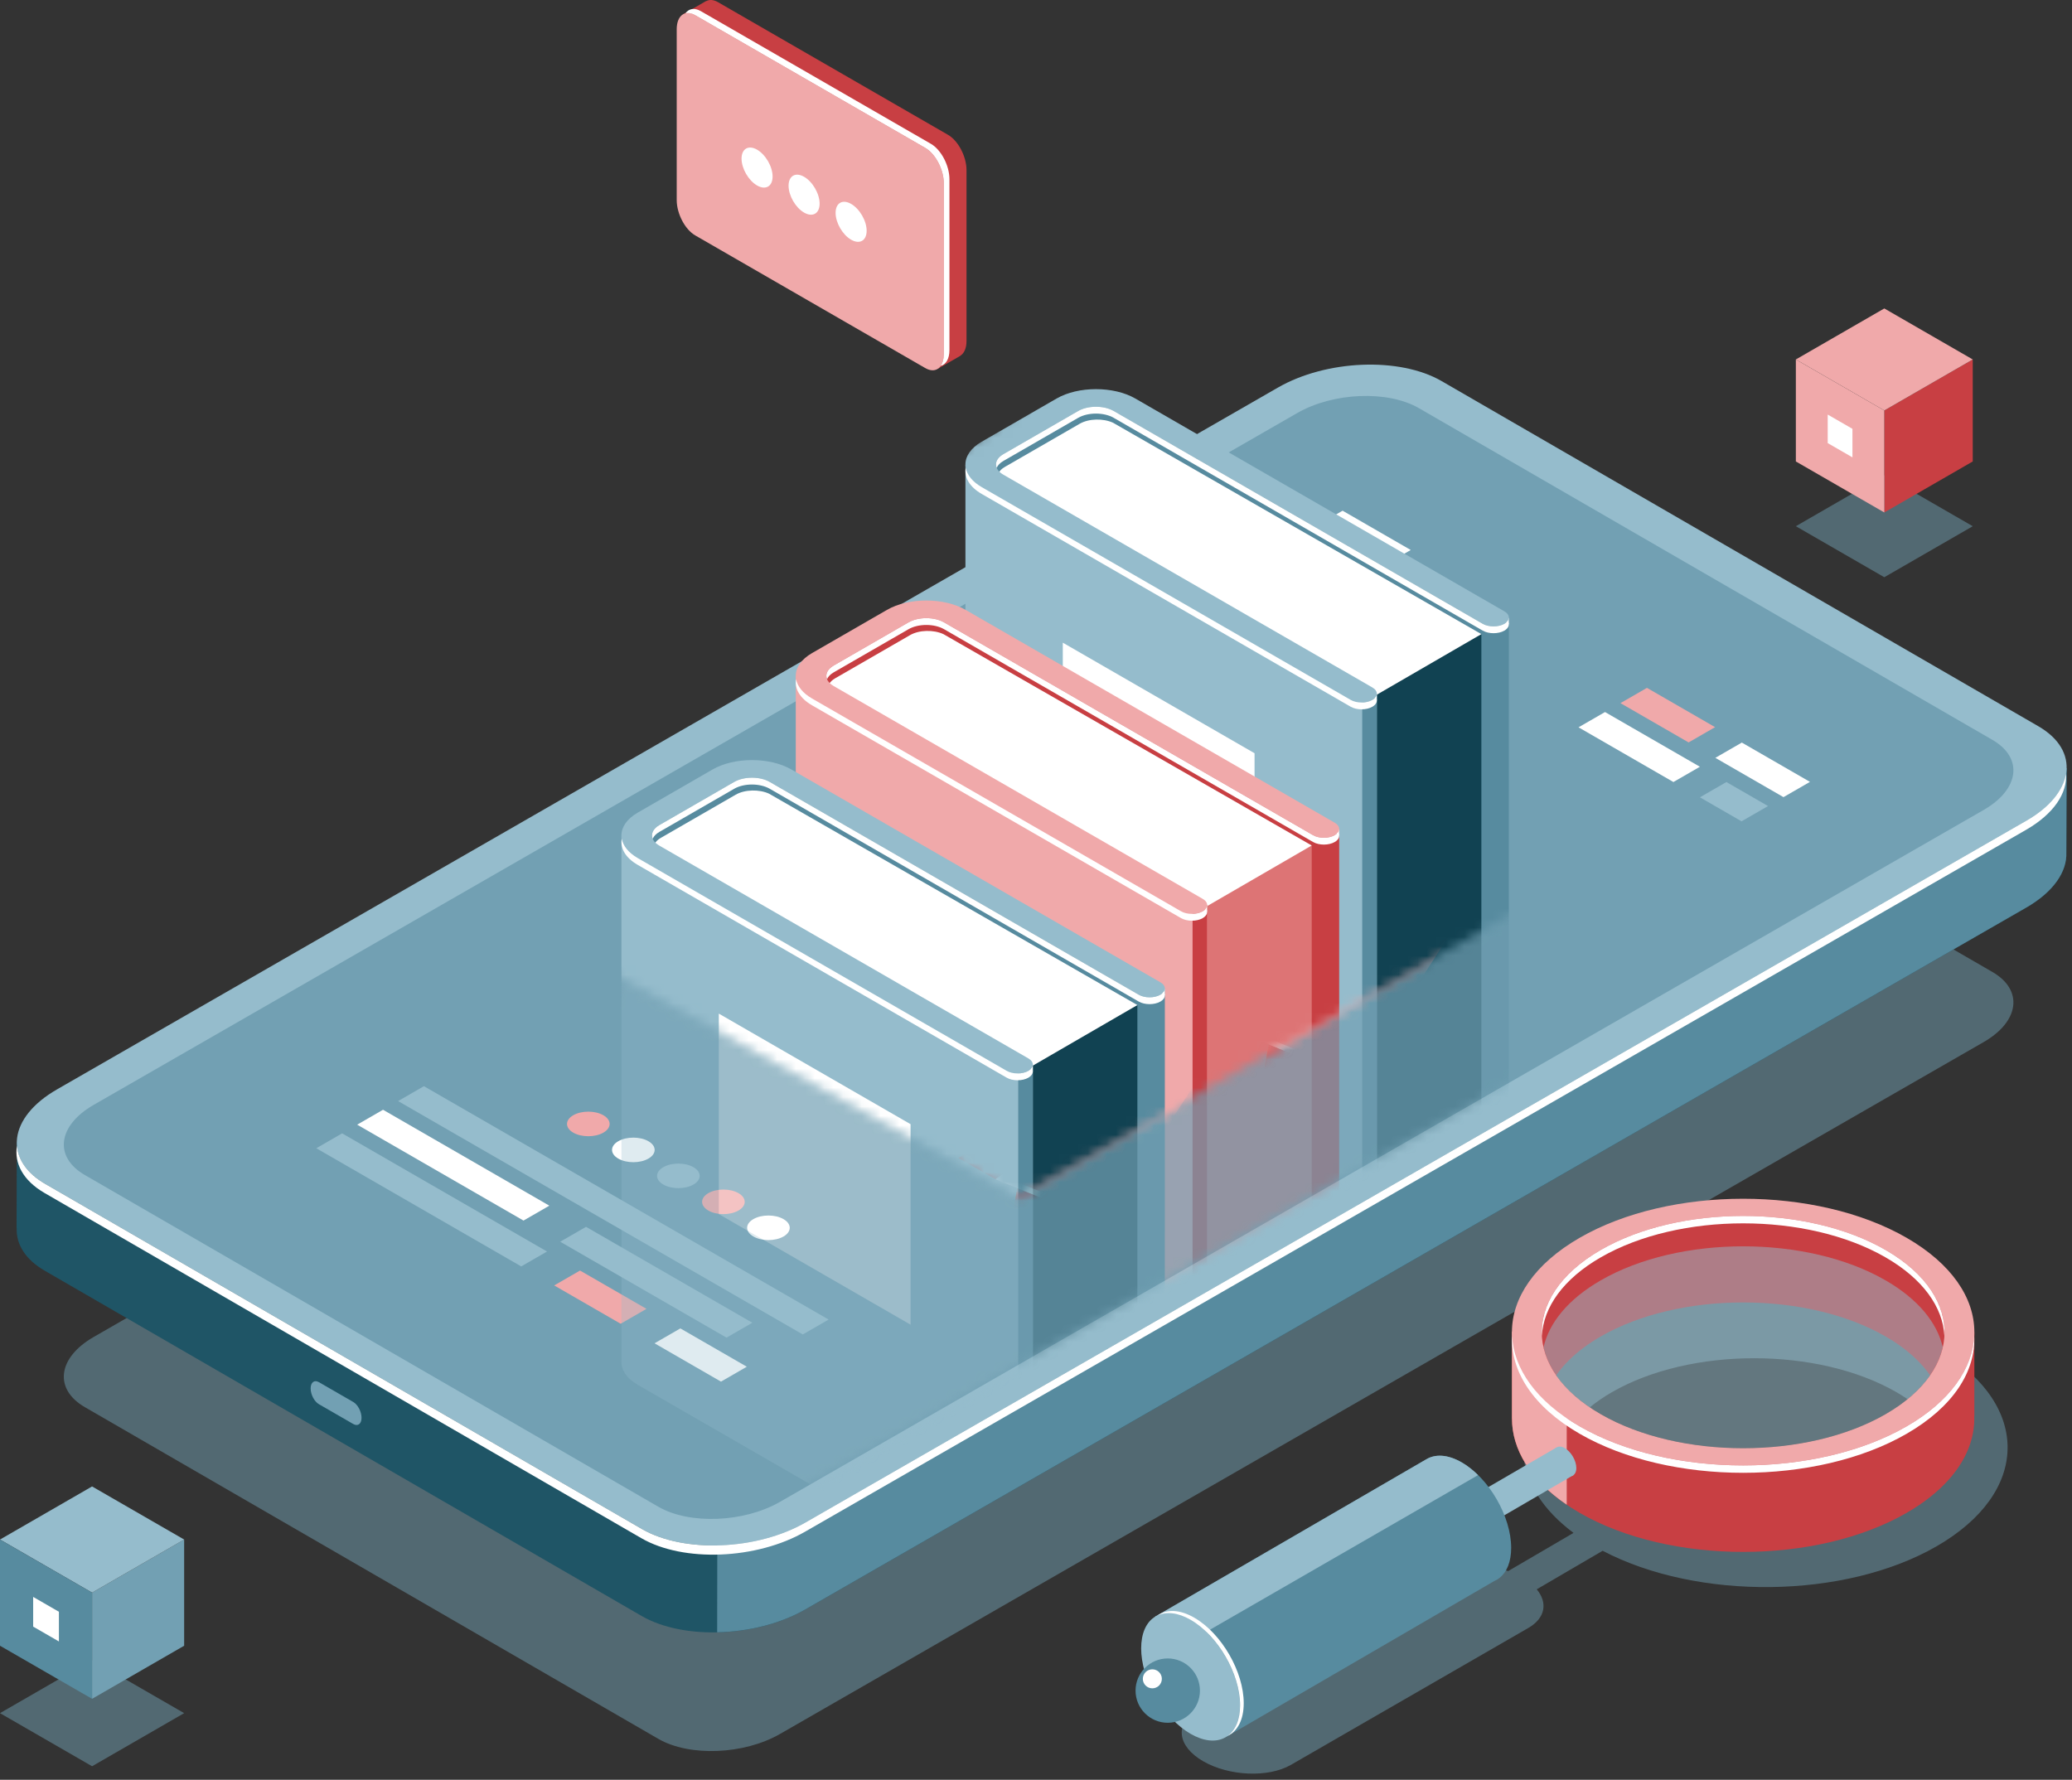 <svg width="220" height="189" viewBox="0 0 220 189" fill="none" xmlns="http://www.w3.org/2000/svg">
<rect x="0" y="0" width="220" height="189" fill="#333333" stroke="none"/>
<path opacity="0.5" d="M211.549 103.217L150.657 67.991C147.349 66.078 141.566 66.309 137.741 68.508L9.944 141.98C6.119 144.179 5.699 147.514 9.007 149.428L69.899 184.654C73.207 186.568 78.989 186.336 82.815 184.137L210.611 110.665C214.437 108.465 214.856 105.131 211.549 103.217Z" fill="#72A0B3"/>
<path d="M68.128 171.606L4.757 134.945C2.675 133.741 1.705 132.117 1.773 130.428L1.759 130.432L1.785 121.246L5.309 125.37C5.537 125.22 5.768 125.069 6.018 124.926L135.655 50.395C140.802 47.436 148.582 47.125 153.032 49.7L215.513 85.845C216.778 84.462 219.429 81.541 219.429 81.541L219.399 90.527L219.397 90.526C219.491 92.552 218.048 94.709 215.141 96.38L85.504 170.91C80.358 173.869 72.578 174.18 68.128 171.606Z" fill="#1F5566"/>
<path d="M33.86 149.115L37.51 151.221C37.995 151.5 38.388 151.203 38.388 150.558C38.388 149.912 37.995 149.163 37.51 148.883L33.86 146.778C33.376 146.498 32.983 146.795 32.983 147.44C32.982 148.086 33.375 148.836 33.86 149.115Z" fill="#72A0B3"/>
<path d="M135.655 50.395C140.802 47.436 148.582 47.124 153.032 49.7L215.513 85.845C216.778 84.461 219.429 81.541 219.429 81.541L219.399 90.526L219.397 90.525C219.491 92.551 218.048 94.709 215.141 96.38L85.504 170.91C82.819 172.454 79.419 173.27 76.147 173.339L76.271 84.537L135.655 50.395Z" fill="#578B9F"/>
<path d="M216.43 77.124L153.059 40.464C148.609 37.89 140.829 38.2 135.682 41.16L6.045 115.69C0.898 118.649 0.333 123.135 4.783 125.71L68.154 162.37C72.604 164.945 80.384 164.634 85.531 161.675L215.168 87.144C220.315 84.185 220.88 79.699 216.43 77.124Z" fill="#95BCCC"/>
<path d="M68.106 163.35L4.735 126.69C2.44 125.362 1.489 123.526 1.802 121.653C1.915 123.174 2.891 124.615 4.783 125.71L68.154 162.37C72.604 164.944 80.384 164.634 85.531 161.675L215.168 87.144C217.66 85.711 219.068 83.92 219.362 82.161C219.514 84.219 218.078 86.423 215.12 88.124L85.483 162.655C80.336 165.614 72.556 165.926 68.106 163.35Z" fill="white"/>
<path d="M211.549 78.569L150.657 43.343C147.349 41.429 141.566 41.66 137.741 43.859L9.944 117.332C6.119 119.531 5.699 122.865 9.007 124.779L69.899 160.005C73.207 161.919 78.989 161.688 82.815 159.488L210.611 86.017C214.437 83.817 214.856 80.483 211.549 78.569Z" fill="#72A0B3"/>
<path d="M85.238 141.71L42.269 116.927L45.011 115.345L87.98 140.128L85.238 141.71Z" fill="#95BCCC"/>
<path d="M55.341 134.484L33.584 121.936L36.326 120.354L58.083 132.903L55.341 134.484Z" fill="#95BCCC"/>
<path d="M65.899 140.574L58.843 136.504L61.586 134.923L68.642 138.992L65.899 140.574Z" fill="#F0A9AA"/>
<path d="M76.553 146.719L69.497 142.649L72.239 141.067L79.295 145.137L76.553 146.719Z" fill="white"/>
<path d="M55.584 129.616L37.926 119.432L40.669 117.849L58.327 128.034L55.584 129.616Z" fill="white"/>
<path d="M77.139 142.048L59.481 131.863L62.224 130.281L79.881 140.466L77.139 142.048Z" fill="#95BCCC"/>
<path d="M64.066 120.278C63.182 120.787 61.75 120.787 60.866 120.278C59.983 119.768 59.983 118.942 60.866 118.432C61.75 117.922 63.182 117.922 64.066 118.432C64.95 118.942 64.95 119.768 64.066 120.278Z" fill="#F0A9AA"/>
<path d="M68.847 123.035C67.964 123.545 66.531 123.545 65.647 123.035C64.764 122.526 64.764 121.699 65.647 121.19C66.531 120.68 67.964 120.68 68.847 121.19C69.731 121.699 69.731 122.526 68.847 123.035Z" fill="white"/>
<path d="M73.628 125.792C72.745 126.302 71.312 126.302 70.429 125.792C69.545 125.283 69.545 124.456 70.429 123.947C71.312 123.437 72.745 123.437 73.628 123.947C74.512 124.457 74.512 125.283 73.628 125.792Z" fill="#95BCCC"/>
<path d="M78.409 128.55C77.526 129.06 76.093 129.06 75.209 128.55C74.326 128.04 74.326 127.214 75.209 126.704C76.093 126.195 77.526 126.195 78.409 126.704C79.293 127.214 79.293 128.04 78.409 128.55Z" fill="#F0A9AA"/>
<path d="M83.19 131.308C82.307 131.817 80.874 131.817 79.991 131.308C79.107 130.798 79.107 129.972 79.991 129.462C80.874 128.952 82.307 128.952 83.19 129.462C84.074 129.972 84.074 130.798 83.19 131.308Z" fill="white"/>
<path d="M179.292 78.841L172.057 74.668L174.869 73.046L182.104 77.219L179.292 78.841Z" fill="#F0A9AA"/>
<path d="M189.366 84.651L182.131 80.478L184.943 78.856L192.178 83.029L189.366 84.651Z" fill="white"/>
<path d="M146.977 60.028L139.742 55.855L142.554 54.233L149.789 58.406L146.977 60.028Z" fill="white"/>
<path d="M177.679 83.046L167.605 77.236L170.417 75.614L180.491 81.424L177.679 83.046Z" fill="white"/>
<path d="M184.914 87.219L180.494 84.669L183.305 83.047L187.726 85.597L184.914 87.219Z" fill="#95BCCC"/>
<path opacity="0.5" d="M127.084 181.665L152.299 167.122C154.291 165.974 157.52 165.908 160.136 166.839L167.074 162.782C160.565 157.936 159.975 151.301 165.304 146.131C166.347 147.602 167.892 148.984 169.963 150.179C178.314 154.995 191.853 154.995 200.204 150.179C203.463 148.299 205.429 145.962 206.144 143.526C215.667 149.342 215.5 158.507 205.629 164.201C195.878 169.825 180.264 169.974 170.165 164.682L163.167 168.774C164.348 170.197 164.087 171.832 162.277 172.876L137.061 187.419C134.675 188.795 130.508 188.623 127.752 187.034C124.997 185.445 124.698 183.041 127.084 181.665Z" fill="#72A0B3"/>
<path opacity="0.5" d="M200.204 135.964C191.852 131.147 178.314 131.147 169.963 135.964C166.5 137.961 164.478 140.472 163.887 143.071C164.408 145.364 166.046 147.587 168.801 149.45C169.488 148.888 170.261 148.35 171.134 147.847C179.484 143.031 193.024 143.031 201.375 147.847C201.786 148.084 202.171 148.331 202.542 148.582C204.592 146.914 205.837 145.017 206.28 143.071C205.688 140.472 203.666 137.961 200.204 135.964Z" fill="#95BCCC"/>
<path d="M163.38 146.916L166.642 142.667L176.548 138.068L185.083 137.312L195.078 138.534L202.012 142.114L206.441 144.937L207.237 140.338L205.741 135.041C205.741 135.041 201.954 132.539 201.721 132.305C201.488 132.072 192.864 128.988 192.864 128.988L184.24 128.406L177.306 129.279L170.255 131.374L165.594 134.634L162.098 139.058L161.704 144.588L163.38 146.916Z" fill="#C83F43"/>
<path d="M209.633 141.458V150.409L207.237 146.528L209.633 141.458Z" fill="#C83F43"/>
<path d="M169.963 141.923C178.313 137.107 191.853 137.107 200.204 141.923C202.83 143.438 204.629 145.249 205.604 147.17C206.34 146.513 207.287 145.996 207.68 145.11C206.484 143.483 204.742 141.958 202.442 140.632C192.855 135.102 177.311 135.102 167.724 140.631C165.626 141.841 163.987 143.216 162.808 144.683C163.194 145.585 163.78 146.457 164.56 147.177C165.533 145.254 167.332 143.44 169.963 141.923Z" fill="#C83F43"/>
<path opacity="0.5" d="M200.204 135.964C191.852 131.147 178.314 131.147 169.963 135.964C166.5 137.961 164.478 140.472 163.887 143.071C164.478 145.671 166.5 148.183 169.963 150.18C178.314 154.996 191.852 154.996 200.204 150.18C203.666 148.183 205.688 145.671 206.279 143.072C205.688 140.472 203.666 137.961 200.204 135.964Z" fill="#95BCCC"/>
<path d="M207.68 145.11C207.513 145.487 207.243 145.795 206.934 146.078L206.926 145.985L204.712 147.304L201.992 149.826L198.224 151.495L193.019 153.358L188.396 154.444L182.025 154.716L177.908 154.289L169.75 152.155L164.434 147.46C164.477 147.365 164.511 147.271 164.559 147.177C163.779 146.457 163.193 145.586 162.807 144.683C162.663 144.863 162.527 145.043 162.397 145.225L160.533 141.347V150.644L160.537 150.635C160.534 154.261 162.926 157.888 167.724 160.655C177.311 166.185 192.855 166.185 202.442 160.656C209.73 156.453 211.471 150.266 207.68 145.11Z" fill="#C83F43"/>
<path d="M166.351 149.153L164.434 147.46C164.478 147.366 164.512 147.271 164.559 147.177C163.78 146.458 163.194 145.586 162.807 144.684C162.663 144.863 162.528 145.043 162.397 145.225L160.534 141.347V150.644L160.538 150.636C160.535 153.896 162.475 157.154 166.351 159.79V149.153H166.351Z" fill="#F0A9AA"/>
<path d="M202.442 131.446C192.855 125.917 177.311 125.916 167.724 131.446C158.137 136.975 158.137 145.94 167.724 151.47C177.311 156.999 192.855 156.999 202.442 151.47C212.03 145.941 212.029 136.976 202.442 131.446ZM200.204 150.179C191.854 154.995 178.314 154.995 169.963 150.179C161.612 145.362 161.612 137.553 169.963 132.737C178.313 127.921 191.852 127.921 200.204 132.737C208.555 137.554 208.555 145.363 200.204 150.179Z" fill="#F0A9AA"/>
<path d="M151.667 161.617L165.273 153.708L167.083 156.635L153.414 164.588L151.667 161.617Z" fill="#95BCCC"/>
<path d="M153.76 163.806C153.76 164.583 153.214 164.898 152.54 164.509C151.866 164.121 151.32 163.176 151.32 162.399C151.32 161.622 151.866 161.307 152.54 161.696C153.214 162.084 153.76 163.029 153.76 163.806Z" fill="#983BE9"/>
<path d="M153.76 163.806C153.76 164.583 153.214 164.898 152.54 164.509C151.866 164.121 151.32 163.176 151.32 162.399C151.32 161.622 151.866 161.307 152.54 161.696C153.214 162.084 153.76 163.029 153.76 163.806Z" fill="#983BE9"/>
<path d="M167.371 155.894C167.371 156.67 166.825 156.986 166.151 156.597C165.478 156.208 164.932 155.264 164.932 154.487C164.932 153.71 165.478 153.395 166.151 153.783C166.825 154.172 167.371 155.116 167.371 155.894Z" fill="#95BCCC"/>
<path d="M160.453 164.38C160.453 161.036 158.104 156.971 155.205 155.299C153.722 154.443 152.384 154.385 151.43 154.976L151.428 154.973L122.661 171.675L130.178 184.457L158.641 167.903C158.837 167.82 159.02 167.715 159.188 167.584L159.212 167.571L159.211 167.569C159.985 166.961 160.453 165.869 160.453 164.38Z" fill="#578B9F"/>
<path d="M124.743 175.215L156.94 156.645C156.396 156.112 155.814 155.65 155.206 155.299C153.722 154.443 152.385 154.385 151.43 154.976L151.429 154.973L122.662 171.675L124.743 175.215Z" fill="#95BCCC"/>
<path d="M130.124 184.488C132.174 183.306 132.173 179.473 130.124 175.927C128.075 172.381 124.752 170.465 122.702 171.647C120.653 172.829 120.653 176.662 122.703 180.208C124.752 183.754 128.075 185.67 130.124 184.488Z" fill="#95BCCC"/>
<path d="M127.407 179.531C127.407 181.417 125.876 182.947 123.989 182.947C122.101 182.947 120.57 181.418 120.57 179.531C120.57 177.645 122.101 176.116 123.989 176.116C125.876 176.116 127.407 177.645 127.407 179.531Z" fill="#578B9F"/>
<path d="M123.363 178.28C123.363 178.838 122.911 179.289 122.353 179.289C121.795 179.289 121.343 178.837 121.343 178.28C121.343 177.723 121.795 177.271 122.353 177.271C122.911 177.271 123.363 177.723 123.363 178.28Z" fill="white"/>
<path d="M126.807 171.788C125.256 170.894 123.867 170.873 122.906 171.552C123.837 171.119 125.067 171.232 126.42 172.012C129.319 173.684 131.669 177.75 131.669 181.093C131.669 182.648 131.156 183.765 130.321 184.356C131.384 183.861 132.056 182.651 132.056 180.869C132.056 177.525 129.706 173.46 126.807 171.788Z" fill="white"/>
<path d="M200.204 132.737C191.852 127.921 178.314 127.92 169.963 132.737C165.614 135.245 163.535 138.565 163.716 141.851C163.882 138.827 165.961 135.831 169.963 133.523C178.313 128.707 191.852 128.707 200.204 133.523C204.206 135.831 206.285 138.827 206.451 141.851C206.631 138.565 204.552 135.245 200.204 132.737Z" fill="white"/>
<path d="M202.442 151.47C192.855 157 177.312 157 167.724 151.47C163.104 148.805 160.717 145.342 160.55 141.851C160.371 145.604 162.757 149.391 167.724 152.256C177.311 157.785 192.855 157.786 202.442 152.256C207.409 149.391 209.796 145.605 209.616 141.851C209.449 145.343 207.062 148.805 202.442 151.47Z" fill="white"/>
<g opacity="0.3">
<mask id="mask0_3495_1298" style="mask-type:luminance" maskUnits="userSpaceOnUse" x="50" y="95" width="121" height="65">
<path d="M65.983 103.923L108.112 127.228L163.78 95.224L170.526 109.062L82.665 159.574L50.525 143.18L65.983 103.923Z" fill="white"/>
</mask>
<g mask="url(#mask0_3495_1298)">
<path d="M104.235 113.731C101.93 115.06 101.93 117.223 104.235 118.553L143.418 141.152C144.052 141.517 145.08 141.517 145.713 141.152C146.347 140.787 146.347 140.194 145.713 139.828L106.53 117.229C105.49 116.629 105.49 115.654 106.53 115.054L110.327 112.864C109.905 112.23 109.522 111.57 109.148 110.897L104.235 113.731Z" fill="#95BCCC"/>
<path d="M159.73 131.744L120.547 109.145C118.242 107.815 114.491 107.815 112.186 109.145L109.148 110.897C109.522 111.571 109.905 112.231 110.327 112.864L114.481 110.468C115.521 109.869 117.212 109.869 118.252 110.468L157.435 133.068C158.069 133.433 159.096 133.433 159.73 133.068C160.364 132.702 160.364 132.11 159.73 131.744Z" fill="#578B9F"/>
<path d="M160.201 132.453L160.205 77.412L119.144 54.545L113.401 54.167L107.848 57.76L104.441 60.723L144.447 124.1L157.509 131.791L160.201 132.453Z" fill="#578B9F"/>
<path d="M145.015 139.404L157.289 132.326V79.131L144.637 85.006L145.015 139.404Z" fill="#114252"/>
<path d="M102.507 61.149V116.1L145.613 140.731L146.188 140.501V85.469L102.507 61.149Z" fill="#95BCCC"/>
<path d="M144.637 84.605V139.208V140.365V141.423C145.028 141.413 145.415 141.325 145.713 141.153C146.025 140.973 146.182 140.738 146.186 140.503L146.188 140.501V140.493V140.489V85.469L144.637 84.605Z" fill="#578B9F"/>
<path d="M133.206 112.173L112.845 100.43V80.039L133.206 91.782V112.173Z" fill="white"/>
<path d="M86.221 124.385C83.916 125.714 83.916 127.877 86.221 129.207L125.403 151.806C126.037 152.172 127.065 152.172 127.698 151.806C128.332 151.441 128.332 150.848 127.698 150.483L88.516 127.883C87.476 127.284 87.476 126.308 88.516 125.708L92.313 123.519C91.891 122.884 91.508 122.225 91.133 121.552L86.221 124.385Z" fill="#F0A9AA"/>
<path d="M141.716 142.398L102.533 119.799C100.228 118.469 96.477 118.469 94.172 119.799L91.134 121.551C91.508 122.225 91.891 122.885 92.313 123.519L96.467 121.122C97.507 120.523 99.198 120.523 100.238 121.122L139.421 143.722C140.055 144.087 141.082 144.087 141.716 143.722C142.35 143.356 142.35 142.764 141.716 142.398Z" fill="#C83F43"/>
<path d="M142.187 143.107L142.191 88.066L101.13 65.199L95.387 64.821L89.834 68.414L86.427 71.377L126.433 134.754L139.495 142.445L142.187 143.107Z" fill="#C83F43"/>
<path d="M127.001 150.059L139.275 142.98V89.785L126.623 95.66L127.001 150.059Z" fill="#DD7475"/>
<path d="M84.493 71.803V126.754L127.599 151.385L128.174 151.155V96.123L84.493 71.803Z" fill="#F0A9AA"/>
<path d="M108.737 72.257L100.17 67.34C99.125 66.856 97.595 66.887 96.625 67.446L88.674 72.032C88.058 72.388 87.81 72.874 87.924 73.337L109.572 86.26L126.96 96.922L139.275 89.785L108.737 72.257Z" fill="white"/>
<path d="M126.623 95.259V149.862V151.02V152.077C127.014 152.067 127.4 151.979 127.699 151.807C128.011 151.627 128.167 151.392 128.172 151.157L128.174 151.156V151.147V151.143V96.123L126.623 95.259Z" fill="#C83F43"/>
<path d="M128.173 96.836V96.133L127.962 96.431L128.173 96.836Z" fill="white"/>
<path d="M125.404 96.775L86.221 74.175C83.916 72.846 83.916 70.683 86.221 69.353L94.172 64.767C96.477 63.438 100.228 63.438 102.533 64.767L141.716 87.367C142.35 87.732 142.35 88.325 141.716 88.69C141.082 89.056 140.054 89.056 139.421 88.69L100.238 66.091C99.198 65.492 97.507 65.492 96.467 66.091L88.516 70.677C87.476 71.276 87.476 72.252 88.516 72.851L127.699 95.451C128.333 95.816 128.333 96.409 127.699 96.774C127.065 97.14 126.038 97.14 125.404 96.775Z" fill="#F0A9AA"/>
<path d="M115.192 122.827L94.831 111.083V90.693L115.192 102.437V122.827Z" fill="white"/>
<path d="M127.699 96.775C127.065 97.14 126.037 97.14 125.404 96.775L86.221 74.175C85.228 73.603 84.666 72.875 84.528 72.127C84.346 73.117 84.909 74.143 86.221 74.9L125.404 97.499C126.038 97.865 127.066 97.865 127.699 97.499C128.179 97.222 128.294 96.816 128.046 96.475C127.967 96.584 127.853 96.686 127.699 96.775Z" fill="white"/>
<path d="M67.71 142.229C65.405 143.559 65.405 145.722 67.71 147.052L106.893 169.651C107.527 170.016 108.555 170.016 109.188 169.651C109.822 169.286 109.822 168.693 109.188 168.327L70.005 145.728C68.965 145.128 68.965 144.152 70.005 143.552L73.802 141.363C73.38 140.728 72.997 140.069 72.623 139.396L67.71 142.229Z" fill="#95BCCC"/>
<path d="M123.205 160.243L84.023 137.644C81.717 136.314 77.967 136.314 75.662 137.644L72.623 139.396C72.998 140.07 73.381 140.73 73.803 141.363L77.957 138.967C78.997 138.367 80.688 138.367 81.728 138.967L120.91 161.567C121.544 161.932 122.572 161.932 123.205 161.567C123.839 161.201 123.839 160.609 123.205 160.243Z" fill="#578B9F"/>
<path d="M123.677 160.952L123.681 105.911L82.619 83.044L76.877 82.666L71.324 86.259L67.916 89.222L107.923 152.599L120.985 160.29L123.677 160.952Z" fill="#578B9F"/>
<path d="M108.491 167.903L120.764 160.825V107.63L108.112 113.505L108.491 167.903Z" fill="#114252"/>
<path d="M65.983 89.648V144.599L109.088 169.23L109.663 169V113.968L65.983 89.648Z" fill="#95BCCC"/>
<path d="M90.226 90.102L81.659 85.185C80.614 84.701 79.084 84.732 78.114 85.291L70.163 89.877C69.547 90.233 69.299 90.719 69.413 91.182L91.06 104.105L108.448 114.767L120.764 107.63L90.226 90.102Z" fill="white"/>
<path d="M108.112 113.104V167.707V168.864V169.922C108.503 169.912 108.89 169.824 109.189 169.652C109.5 169.472 109.657 169.237 109.662 169.001L109.663 169V168.992V168.988V113.968L108.112 113.104Z" fill="#578B9F"/>
<path d="M123.681 106.597V105.911H123.462L123.395 106.377L123.681 106.597Z" fill="white"/>
<path d="M109.663 114.681V113.978L109.451 114.276L109.663 114.681Z" fill="white"/>
<path d="M106.894 114.62L67.71 92.02C65.405 90.691 65.405 88.528 67.71 87.198L75.661 82.612C77.966 81.283 81.717 81.283 84.022 82.612L123.205 105.212C123.839 105.577 123.839 106.17 123.205 106.535C122.571 106.9 121.543 106.9 120.91 106.535L81.727 83.936C80.687 83.336 78.996 83.336 77.956 83.936L70.005 88.522C68.965 89.121 68.965 90.097 70.005 90.696L109.188 113.296C109.822 113.661 109.822 114.254 109.188 114.619C108.554 114.984 107.527 114.985 106.894 114.62Z" fill="#95BCCC"/>
<path d="M96.682 140.672L76.321 128.929V108.538L96.682 120.281V140.672Z" fill="white"/>
<path d="M123.205 106.535C122.572 106.9 121.544 106.9 120.91 106.535L81.728 83.936C80.688 83.336 78.997 83.336 77.957 83.936L70.006 88.522C69.325 88.914 69.093 89.468 69.304 89.972C69.415 89.706 69.647 89.454 70.006 89.247L77.957 84.661C78.997 84.061 80.688 84.061 81.728 84.661L120.91 107.26C121.544 107.626 122.572 107.626 123.205 107.26C123.686 106.983 123.8 106.576 123.553 106.236C123.474 106.345 123.359 106.446 123.205 106.535Z" fill="white"/>
<path d="M109.189 114.62C108.555 114.985 107.527 114.985 106.894 114.62L67.71 92.02C66.717 91.448 66.155 90.72 66.017 89.971C65.835 90.961 66.398 91.988 67.71 92.745L106.893 115.344C107.527 115.71 108.555 115.71 109.188 115.344C109.668 115.067 109.783 114.66 109.535 114.32C109.457 114.429 109.342 114.531 109.189 114.62Z" fill="white"/>
</g>
</g>
<mask id="mask1_3495_1298" style="mask-type:luminance" maskUnits="userSpaceOnUse" x="61" y="27" width="113" height="101">
<path d="M61.842 101.633L108.112 127.228L172.26 90.35L173.255 34.899L130.554 27.964L63.719 74.523L61.842 101.633Z" fill="white"/>
</mask>
<g mask="url(#mask1_3495_1298)">
<path d="M140.111 91.237L136.839 101.957L128.465 107.714L134.817 110.301L132.914 120.94L140.111 111.684L147.308 112.637L145.404 104.195L151.756 94.28L143.382 98.183L140.111 91.237Z" fill="#E8A200"/>
<path d="M155.664 96.521L151.756 94.28L145.721 97.093C145.721 97.093 145.742 101.147 145.721 101.243C145.7 101.34 148.209 101.46 148.377 101.46C148.546 101.46 155.664 96.521 155.664 96.521Z" fill="#C83F43"/>
<path d="M132.913 120.94L136.821 123.181L138.725 112.542C138.725 112.542 136.832 110.545 136.84 110.545C136.848 110.545 134.709 110.906 134.709 110.906L132.913 120.94Z" fill="#C83F43"/>
<path d="M144.018 93.478L140.747 104.198L132.373 109.954L138.725 112.542L136.821 123.181L144.018 113.925L151.216 114.878L149.311 106.436L155.664 96.521L147.29 100.424L144.018 93.478Z" fill="#F0A9AA"/>
<path d="M137.585 122.199L139.378 112.182L133.584 109.824L141.243 104.559L144.134 95.082L147.012 101.192L155.081 97.432L155.665 96.521L147.291 100.424L144.019 93.478L140.747 104.198L132.373 109.955L138.725 112.542L136.821 123.181L137.585 122.199Z" fill="white"/>
<path d="M144.018 93.478L140.111 91.237L136.839 101.957L140.747 104.198L144.018 93.478Z" fill="#C83F43"/>
<path d="M128.465 107.714L132.373 109.954L140.747 104.197L136.839 101.957L128.465 107.714Z" fill="#C83F43"/>
<path d="M140.552 104.467L141.147 104.123L136.927 101.67L136.839 101.957L136.562 102.148L140.552 104.467Z" fill="white"/>
<path d="M113.42 106.5L110.148 117.219L101.774 122.976L108.126 125.563L106.223 136.202L113.42 126.946L120.617 127.9L118.713 119.457L125.066 109.543L116.691 113.445L113.42 106.5Z" fill="#E8A200"/>
<path d="M128.973 111.784L125.065 109.543L119.03 112.355C119.03 112.355 119.051 116.409 119.03 116.506C119.009 116.602 121.518 116.722 121.686 116.722C121.855 116.723 128.973 111.784 128.973 111.784Z" fill="#C83F43"/>
<path d="M106.223 136.202L110.13 138.443L112.034 127.804C112.034 127.804 110.14 125.807 110.148 125.807C110.156 125.807 108.018 126.169 108.018 126.169L106.223 136.202Z" fill="#C83F43"/>
<path d="M117.328 108.741L114.056 119.46L105.682 125.217L112.034 127.804L110.13 138.443L117.328 129.187L124.525 130.141L122.621 121.698L128.973 111.784L120.599 115.686L117.328 108.741Z" fill="#F0A9AA"/>
<path d="M110.894 137.461L112.687 127.445L106.894 125.086L114.551 119.822L117.443 110.345L120.32 116.455L128.389 112.695L128.973 111.784L120.599 115.686L117.327 108.741L114.055 119.461L105.681 125.217L112.033 127.804L110.13 138.443L110.894 137.461Z" fill="white"/>
<path d="M117.328 108.741L113.42 106.5L110.148 117.219L114.056 119.46L117.328 108.741Z" fill="#C83F43"/>
<path d="M101.774 122.976L105.682 125.217L114.056 119.46L110.148 117.219L101.774 122.976Z" fill="#C83F43"/>
<path d="M113.861 119.729L114.457 119.386L110.236 116.933L110.148 117.219L109.871 117.41L113.861 119.729Z" fill="white"/>
<path d="M86.729 121.762L83.457 132.481L75.084 138.239L81.436 140.826L79.532 151.465L86.729 142.209L93.926 143.162L92.022 134.72L98.374 124.805L90 128.708L86.729 121.762Z" fill="#E8A200"/>
<path d="M102.282 127.046L98.374 124.805L92.339 127.618C92.339 127.618 92.359 131.672 92.339 131.768C92.317 131.865 94.826 131.985 94.995 131.985C95.165 131.985 102.282 127.046 102.282 127.046Z" fill="#C83F43"/>
<path d="M90.637 124.003L87.365 134.723L78.991 140.48L85.343 143.066L83.439 153.705L90.637 144.45L97.834 145.403L95.93 136.961L102.282 127.046L93.908 130.949L90.637 124.003Z" fill="#F0A9AA"/>
<path d="M84.203 152.723L85.996 142.707L80.202 140.349L87.861 135.084L90.752 125.607L93.629 131.717L101.699 127.957L102.282 127.046L93.908 130.949L90.636 124.003L87.365 134.723L78.991 140.48L85.343 143.066L83.438 153.705L84.203 152.723Z" fill="white"/>
<path d="M90.637 124.003L86.729 121.762L83.457 132.481L87.365 134.723L90.637 124.003Z" fill="#C83F43"/>
<path d="M121.54 65.927L118.269 76.647L109.894 82.403L116.247 84.991L114.343 95.629L121.54 86.374L128.737 87.327L126.833 78.885L133.185 68.97L124.812 72.873L121.54 65.927Z" fill="#E8A200"/>
<path d="M137.093 71.211L133.185 68.97L127.15 71.783C127.15 71.783 127.171 75.837 127.15 75.933C127.129 76.03 129.638 76.15 129.806 76.15C129.975 76.15 137.093 71.211 137.093 71.211Z" fill="#C83F43"/>
<path d="M114.343 95.629L118.25 97.87L120.154 87.231C120.154 87.231 118.26 85.234 118.268 85.234C118.276 85.234 116.138 85.596 116.138 85.596L114.343 95.629Z" fill="#C83F43"/>
<path d="M125.448 68.168L122.176 78.887L113.802 84.644L120.155 87.232L118.25 97.87L125.448 88.615L132.645 89.568L130.741 81.126L137.093 71.211L128.719 75.114L125.448 68.168Z" fill="#F0A9AA"/>
<path d="M119.014 96.888L120.807 86.872L115.014 84.514L122.672 79.249L125.563 69.772L128.441 75.882L136.51 72.122L137.093 71.211L128.719 75.114L125.448 68.168L122.176 78.888L113.802 84.645L120.154 87.231L118.25 97.871L119.014 96.888Z" fill="white"/>
<path d="M125.448 68.168L121.54 65.927L118.269 76.647L122.176 78.887L125.448 68.168Z" fill="#C83F43"/>
<path d="M109.894 82.403L113.802 84.644L122.176 78.887L118.269 76.647L109.894 82.403Z" fill="#C83F43"/>
<path d="M121.981 79.157L122.576 78.813L118.356 76.36L118.269 76.647L117.991 76.838L121.981 79.157Z" fill="white"/>
<path d="M94.849 81.19L91.577 91.909L83.204 97.666L89.555 100.253L87.652 110.891L94.849 101.636L102.046 102.59L100.143 94.147L106.495 84.233L98.121 88.135L94.849 81.19Z" fill="#E8A200"/>
<path d="M110.402 86.474L106.495 84.233L100.459 87.045C100.459 87.045 100.48 91.099 100.459 91.196C100.439 91.292 102.947 91.412 103.116 91.412C103.285 91.412 110.402 86.474 110.402 86.474Z" fill="#C83F43"/>
<path d="M87.652 110.891L91.559 113.132L93.464 102.493C93.464 102.493 91.57 100.496 91.578 100.496C91.586 100.496 89.448 100.858 89.448 100.858L87.652 110.891Z" fill="#C83F43"/>
<path d="M98.757 83.431L95.485 94.15L87.111 99.907L93.463 102.494L91.559 113.133L98.757 103.877L105.954 104.831L104.05 96.388L110.402 86.474L102.028 90.376L98.757 83.431Z" fill="#F0A9AA"/>
<path d="M92.323 112.151L94.116 102.135L88.323 99.776L95.981 94.511L98.872 85.035L101.75 91.144L109.819 87.385L110.403 86.474L102.029 90.376L98.757 83.431L95.486 94.15L87.112 99.907L93.464 102.494L91.559 113.133L92.323 112.151Z" fill="white"/>
<path d="M98.757 83.431L94.849 81.19L91.577 91.909L95.485 94.15L98.757 83.431Z" fill="#C83F43"/>
<path d="M83.204 97.666L87.111 99.907L95.485 94.15L91.577 91.909L83.204 97.666Z" fill="#C83F43"/>
<path d="M95.29 94.419L95.886 94.076L91.665 91.622L91.577 91.909L91.3 92.1L95.29 94.419Z" fill="white"/>
</g>
<mask id="mask2_3495_1298" style="mask-type:luminance" maskUnits="userSpaceOnUse" x="61" y="27" width="113" height="101">
<path d="M61.842 101.633L108.112 127.228L172.26 90.35L173.255 34.899L130.554 27.964L63.719 74.523L61.842 101.633Z" fill="white"/>
</mask>
<g mask="url(#mask2_3495_1298)">
<path d="M104.235 101.938C101.93 103.268 101.93 105.431 104.235 106.761L143.418 129.36C144.052 129.725 145.08 129.725 145.713 129.36C146.347 128.995 146.347 128.402 145.713 128.036L106.53 105.437C105.49 104.838 105.49 103.862 106.53 103.263L110.327 101.073C109.905 100.439 109.522 99.779 109.148 99.106L104.235 101.938Z" fill="#95BCCC"/>
<path d="M159.73 119.952L120.547 97.353C118.242 96.023 114.491 96.023 112.186 97.353L109.148 99.105C109.522 99.779 109.905 100.439 110.327 101.072L114.481 98.676C115.521 98.077 117.212 98.077 118.252 98.676L157.435 121.276C158.069 121.641 159.096 121.641 159.73 121.276C160.364 120.91 160.364 120.317 159.73 119.952Z" fill="#578B9F"/>
<path d="M160.201 120.661L160.205 65.62L119.144 42.752L113.401 42.375L107.848 45.967L104.441 48.93L144.447 112.307L157.509 119.998L160.201 120.661Z" fill="#578B9F"/>
<path d="M145.015 127.612L157.289 120.534V67.339L144.637 73.214L145.015 127.612Z" fill="#114252"/>
<path d="M102.507 49.357V104.308L145.613 128.939L146.188 128.709V73.676L102.507 49.357Z" fill="#95BCCC"/>
<path d="M126.751 49.811L118.184 44.894C117.138 44.41 115.609 44.441 114.639 45.001L106.688 49.586C106.072 49.942 105.824 50.429 105.938 50.891L127.585 63.814L144.973 74.476L157.288 67.339L126.751 49.811Z" fill="white"/>
<path d="M144.637 72.813V127.416V128.573V129.631C145.028 129.621 145.415 129.533 145.713 129.361C146.025 129.181 146.182 128.946 146.186 128.71L146.188 128.709V128.701V128.697V73.676L144.637 72.813Z" fill="#578B9F"/>
<path d="M160.205 66.306V65.62H159.986L159.919 66.086L160.205 66.306Z" fill="white"/>
<path d="M146.187 74.39V73.687L145.976 73.985L146.187 74.39Z" fill="white"/>
<path d="M143.418 74.328L104.235 51.729C101.93 50.399 101.93 48.236 104.235 46.907L112.186 42.321C114.491 40.991 118.242 40.991 120.547 42.321L159.73 64.92C160.364 65.285 160.364 65.878 159.73 66.244C159.096 66.609 158.068 66.609 157.435 66.244L118.252 43.644C117.212 43.045 115.521 43.045 114.481 43.644L106.53 48.23C105.49 48.83 105.49 49.805 106.53 50.405L145.713 73.004C146.347 73.369 146.347 73.962 145.713 74.328C145.08 74.694 144.052 74.694 143.418 74.328Z" fill="#95BCCC"/>
<path d="M133.206 100.381L112.845 88.637V68.247L133.206 79.99V100.381Z" fill="white"/>
<path d="M159.73 66.244C159.096 66.609 158.068 66.609 157.435 66.244L118.252 43.644C117.212 43.045 115.521 43.045 114.481 43.644L106.53 48.23C105.849 48.623 105.617 49.176 105.828 49.68C105.939 49.414 106.171 49.162 106.53 48.955L114.481 44.37C115.521 43.77 117.212 43.77 118.252 44.37L157.435 66.969C158.069 67.334 159.096 67.334 159.73 66.969C160.21 66.692 160.324 66.284 160.077 65.945C159.998 66.053 159.883 66.155 159.73 66.244Z" fill="white"/>
<path d="M145.713 74.328C145.08 74.693 144.052 74.693 143.418 74.328L104.236 51.729C103.243 51.156 102.68 50.428 102.542 49.68C102.36 50.67 102.923 51.697 104.236 52.453L143.418 75.053C144.052 75.418 145.08 75.418 145.713 75.053C146.194 74.776 146.308 74.369 146.061 74.029C145.981 74.138 145.867 74.24 145.713 74.328Z" fill="white"/>
<path d="M86.221 124.385C83.916 125.714 83.916 127.878 86.221 129.207L125.403 151.806C126.037 152.172 127.065 152.172 127.698 151.806C128.332 151.441 128.332 150.848 127.698 150.483L88.516 127.884C87.476 127.284 87.476 126.308 88.516 125.708L92.313 123.519C91.891 122.884 91.508 122.225 91.133 121.552L86.221 124.385Z" fill="#F0A9AA"/>
<path d="M141.716 142.398L102.533 119.799C100.228 118.469 96.477 118.469 94.172 119.799L91.134 121.552C91.508 122.225 91.891 122.885 92.313 123.519L96.467 121.123C97.507 120.523 99.198 120.523 100.238 121.123L139.421 143.722C140.055 144.087 141.082 144.087 141.716 143.722C142.35 143.357 142.35 142.764 141.716 142.398Z" fill="#C83F43"/>
<path d="M142.187 143.107L142.191 88.066L101.13 65.199L95.387 64.821L89.834 68.414L86.427 71.377L126.433 134.754L139.495 142.445L142.187 143.107Z" fill="#C83F43"/>
<path d="M127.001 150.059L139.275 142.98V89.785L126.623 95.66L127.001 150.059Z" fill="#DD7475"/>
<path d="M84.493 71.803V126.754L127.599 151.385L128.174 151.155V96.123L84.493 71.803Z" fill="#F0A9AA"/>
<path d="M108.737 72.258L100.17 67.34C99.125 66.856 97.595 66.887 96.625 67.446L88.674 72.032C88.058 72.388 87.81 72.874 87.924 73.337L109.572 86.26L126.96 96.922L139.275 89.785L108.737 72.258Z" fill="white"/>
<path d="M126.623 95.259V149.862V151.02V152.077C127.014 152.067 127.4 151.979 127.699 151.807C128.011 151.627 128.167 151.393 128.172 151.157L128.174 151.156V151.147V151.143V96.123L126.623 95.259Z" fill="#C83F43"/>
<path d="M142.191 88.753V88.066H141.972L141.905 88.532L142.191 88.753Z" fill="white"/>
<path d="M128.173 96.837V96.133L127.962 96.431L128.173 96.837Z" fill="white"/>
<path d="M125.404 96.775L86.221 74.176C83.916 72.846 83.916 70.683 86.221 69.353L94.172 64.768C96.477 63.438 100.228 63.438 102.533 64.768L141.716 87.367C142.35 87.732 142.35 88.325 141.716 88.691C141.082 89.056 140.054 89.056 139.421 88.691L100.238 66.091C99.198 65.492 97.507 65.492 96.467 66.091L88.516 70.677C87.476 71.276 87.476 72.252 88.516 72.852L127.699 95.451C128.333 95.816 128.333 96.409 127.699 96.775C127.065 97.14 126.038 97.14 125.404 96.775Z" fill="#F0A9AA"/>
<path d="M115.192 122.827L94.831 111.084V90.693L115.192 102.437V122.827Z" fill="white"/>
<path d="M141.716 88.691C141.082 89.056 140.054 89.056 139.421 88.691L100.238 66.091C99.198 65.492 97.507 65.492 96.467 66.091L88.516 70.677C87.835 71.07 87.603 71.623 87.814 72.127C87.925 71.861 88.158 71.609 88.516 71.402L96.467 66.816C97.507 66.217 99.198 66.217 100.238 66.816L139.421 89.416C140.055 89.781 141.082 89.781 141.716 89.416C142.196 89.139 142.31 88.731 142.063 88.392C141.984 88.5 141.869 88.602 141.716 88.691Z" fill="white"/>
<path d="M127.699 96.775C127.065 97.14 126.037 97.14 125.404 96.775L86.221 74.176C85.228 73.603 84.666 72.875 84.528 72.127C84.346 73.117 84.909 74.144 86.221 74.9L125.404 97.5C126.038 97.865 127.066 97.865 127.699 97.5C128.179 97.222 128.294 96.816 128.046 96.475C127.967 96.584 127.853 96.686 127.699 96.775Z" fill="white"/>
<path d="M123.677 160.051L123.681 105.01L82.619 82.144L76.877 81.765L71.324 85.359L67.916 88.321L107.923 151.699L120.985 159.389L123.677 160.051Z" fill="#578B9F"/>
<path d="M108.491 167.003L120.764 159.925V106.73L108.112 112.605L108.491 167.003Z" fill="#114252"/>
<path d="M65.983 88.747V143.699L109.088 168.33L109.663 168.099V113.068L65.983 88.747Z" fill="#95BCCC"/>
<path d="M90.226 89.202L81.659 84.285C80.614 83.801 79.084 83.832 78.114 84.391L70.163 88.977C69.547 89.332 69.299 89.819 69.413 90.282L91.06 103.204L108.448 113.866L120.764 106.73L90.226 89.202Z" fill="white"/>
<path d="M108.112 112.203V132.786V166.806V167.964V169.021C108.503 169.011 108.89 168.923 109.189 168.751C109.5 168.571 109.657 168.337 109.662 168.101L109.663 168.1V168.091V168.087V113.068L108.112 112.203Z" fill="#578B9F"/>
<path d="M123.681 105.697V105.01H123.462L123.395 105.476L123.681 105.697Z" fill="white"/>
<path d="M109.663 113.781V113.077L109.451 113.376L109.663 113.781Z" fill="white"/>
<path d="M106.894 113.719L67.71 91.12C65.405 89.79 65.405 87.627 67.71 86.298L75.661 81.712C77.966 80.382 81.717 80.382 84.022 81.712L123.205 104.311C123.839 104.677 123.839 105.269 123.205 105.635C122.571 106 121.543 106 120.91 105.635L81.727 83.035C80.687 82.436 78.996 82.436 77.956 83.035L70.005 87.621C68.965 88.221 68.965 89.196 70.005 89.796L109.188 112.395C109.822 112.76 109.822 113.353 109.188 113.719C108.554 114.084 107.527 114.085 106.894 113.719Z" fill="#95BCCC"/>
<path d="M96.682 139.771L76.321 128.028V107.637L96.682 119.381V139.771Z" fill="white"/>
<path d="M123.205 105.635C122.572 106 121.544 106 120.91 105.635L81.728 83.035C80.688 82.436 78.997 82.436 77.957 83.035L70.006 87.621C69.325 88.014 69.093 88.567 69.304 89.071C69.415 88.805 69.647 88.553 70.006 88.346L77.957 83.761C78.997 83.161 80.688 83.161 81.728 83.761L120.91 106.36C121.544 106.725 122.572 106.725 123.205 106.36C123.686 106.083 123.8 105.676 123.553 105.336C123.474 105.444 123.359 105.546 123.205 105.635Z" fill="white"/>
<path d="M109.189 113.719C108.555 114.084 107.527 114.084 106.894 113.719L67.71 91.12C66.717 90.548 66.155 89.82 66.017 89.071C65.835 90.061 66.398 91.088 67.71 91.844L106.893 114.444C107.527 114.809 108.555 114.809 109.188 114.444C109.668 114.167 109.783 113.76 109.535 113.42C109.457 113.528 109.342 113.63 109.189 113.719Z" fill="white"/>
</g>
<path opacity="0.5" d="M200.07 61.297L190.679 55.88L200.07 50.464L209.461 55.881L200.07 61.297Z" fill="#72A0B3"/>
<path d="M209.461 49.004L200.07 54.42V43.588L209.461 38.172V49.004Z" fill="#C83F43"/>
<path d="M200.07 43.588L190.68 38.172L200.07 32.755L209.461 38.172L200.07 43.588Z" fill="#F0A9AA"/>
<path d="M200.07 54.42L190.68 49.004V38.172L200.07 43.588V54.42Z" fill="#F0A9AA"/>
<path d="M196.688 48.568L194.061 47.053V44.024L196.688 45.538V48.568Z" fill="white"/>
<path opacity="0.5" d="M9.777 187.563L0 181.925L9.776 176.286L19.553 181.925L9.777 187.563Z" fill="#72A0B3"/>
<path d="M19.553 174.766L9.777 180.404V169.127L19.553 163.489V174.766Z" fill="#72A0B3"/>
<path d="M9.777 169.127L0 163.489L9.776 157.85L19.553 163.489L9.777 169.127Z" fill="#95BCCC"/>
<path d="M9.777 180.404L0 174.766V163.489L9.777 169.127V180.404Z" fill="#578B9F"/>
<path d="M6.255 174.312L3.521 172.735V169.581L6.255 171.158V174.312Z" fill="white"/>
<path d="M100.658 14.317L76.23 0.228C75.747 -0.051 75.31 -0.061 74.968 0.127C74.968 0.125 74.969 0.111 74.969 0.111L72.599 1.479C72.599 1.479 73.649 1.861 74.264 2.086V19.857C74.264 21.303 75.145 22.983 76.23 23.609L99.578 37.075V39.16L101.972 37.783L101.959 37.779C102.363 37.533 102.622 36.992 102.622 36.214V18.069C102.623 16.622 101.743 14.943 100.658 14.317Z" fill="#C83F43"/>
<path d="M98.245 39.087L73.817 24.998C72.732 24.372 71.852 22.692 71.852 21.246V3.102C71.852 1.656 72.732 0.991 73.817 1.618L98.245 15.707C99.331 16.333 100.21 18.012 100.21 19.458V37.603C100.21 39.049 99.33 39.713 98.245 39.087Z" fill="#F0A9AA"/>
<path d="M98.844 15.275L74.417 1.186C73.73 0.789 73.127 0.913 72.775 1.422C73.078 1.343 73.434 1.395 73.817 1.617L98.245 15.706C99.331 16.332 100.21 18.012 100.21 19.457V37.602C100.21 38.132 100.09 38.555 99.886 38.85C100.44 38.706 100.81 38.105 100.81 37.17V19.026C100.81 17.581 99.93 15.901 98.844 15.275Z" fill="white"/>
<path d="M82.032 18.745C82.032 19.795 81.294 20.221 80.384 19.696C79.474 19.171 78.736 17.894 78.736 16.844C78.736 15.794 79.474 15.369 80.384 15.893C81.294 16.419 82.032 17.695 82.032 18.745Z" fill="white"/>
<path d="M87.025 21.625C87.025 22.675 86.287 23.101 85.377 22.576C84.467 22.051 83.729 20.774 83.729 19.724C83.729 18.674 84.467 18.249 85.377 18.773C86.287 19.298 87.025 20.575 87.025 21.625Z" fill="white"/>
<path d="M92.018 24.505C92.018 25.555 91.28 25.98 90.37 25.456C89.46 24.931 88.722 23.654 88.722 22.604C88.722 21.553 89.46 21.128 90.37 21.653C91.28 22.178 92.018 23.455 92.018 24.505Z" fill="white"/>
</svg>
